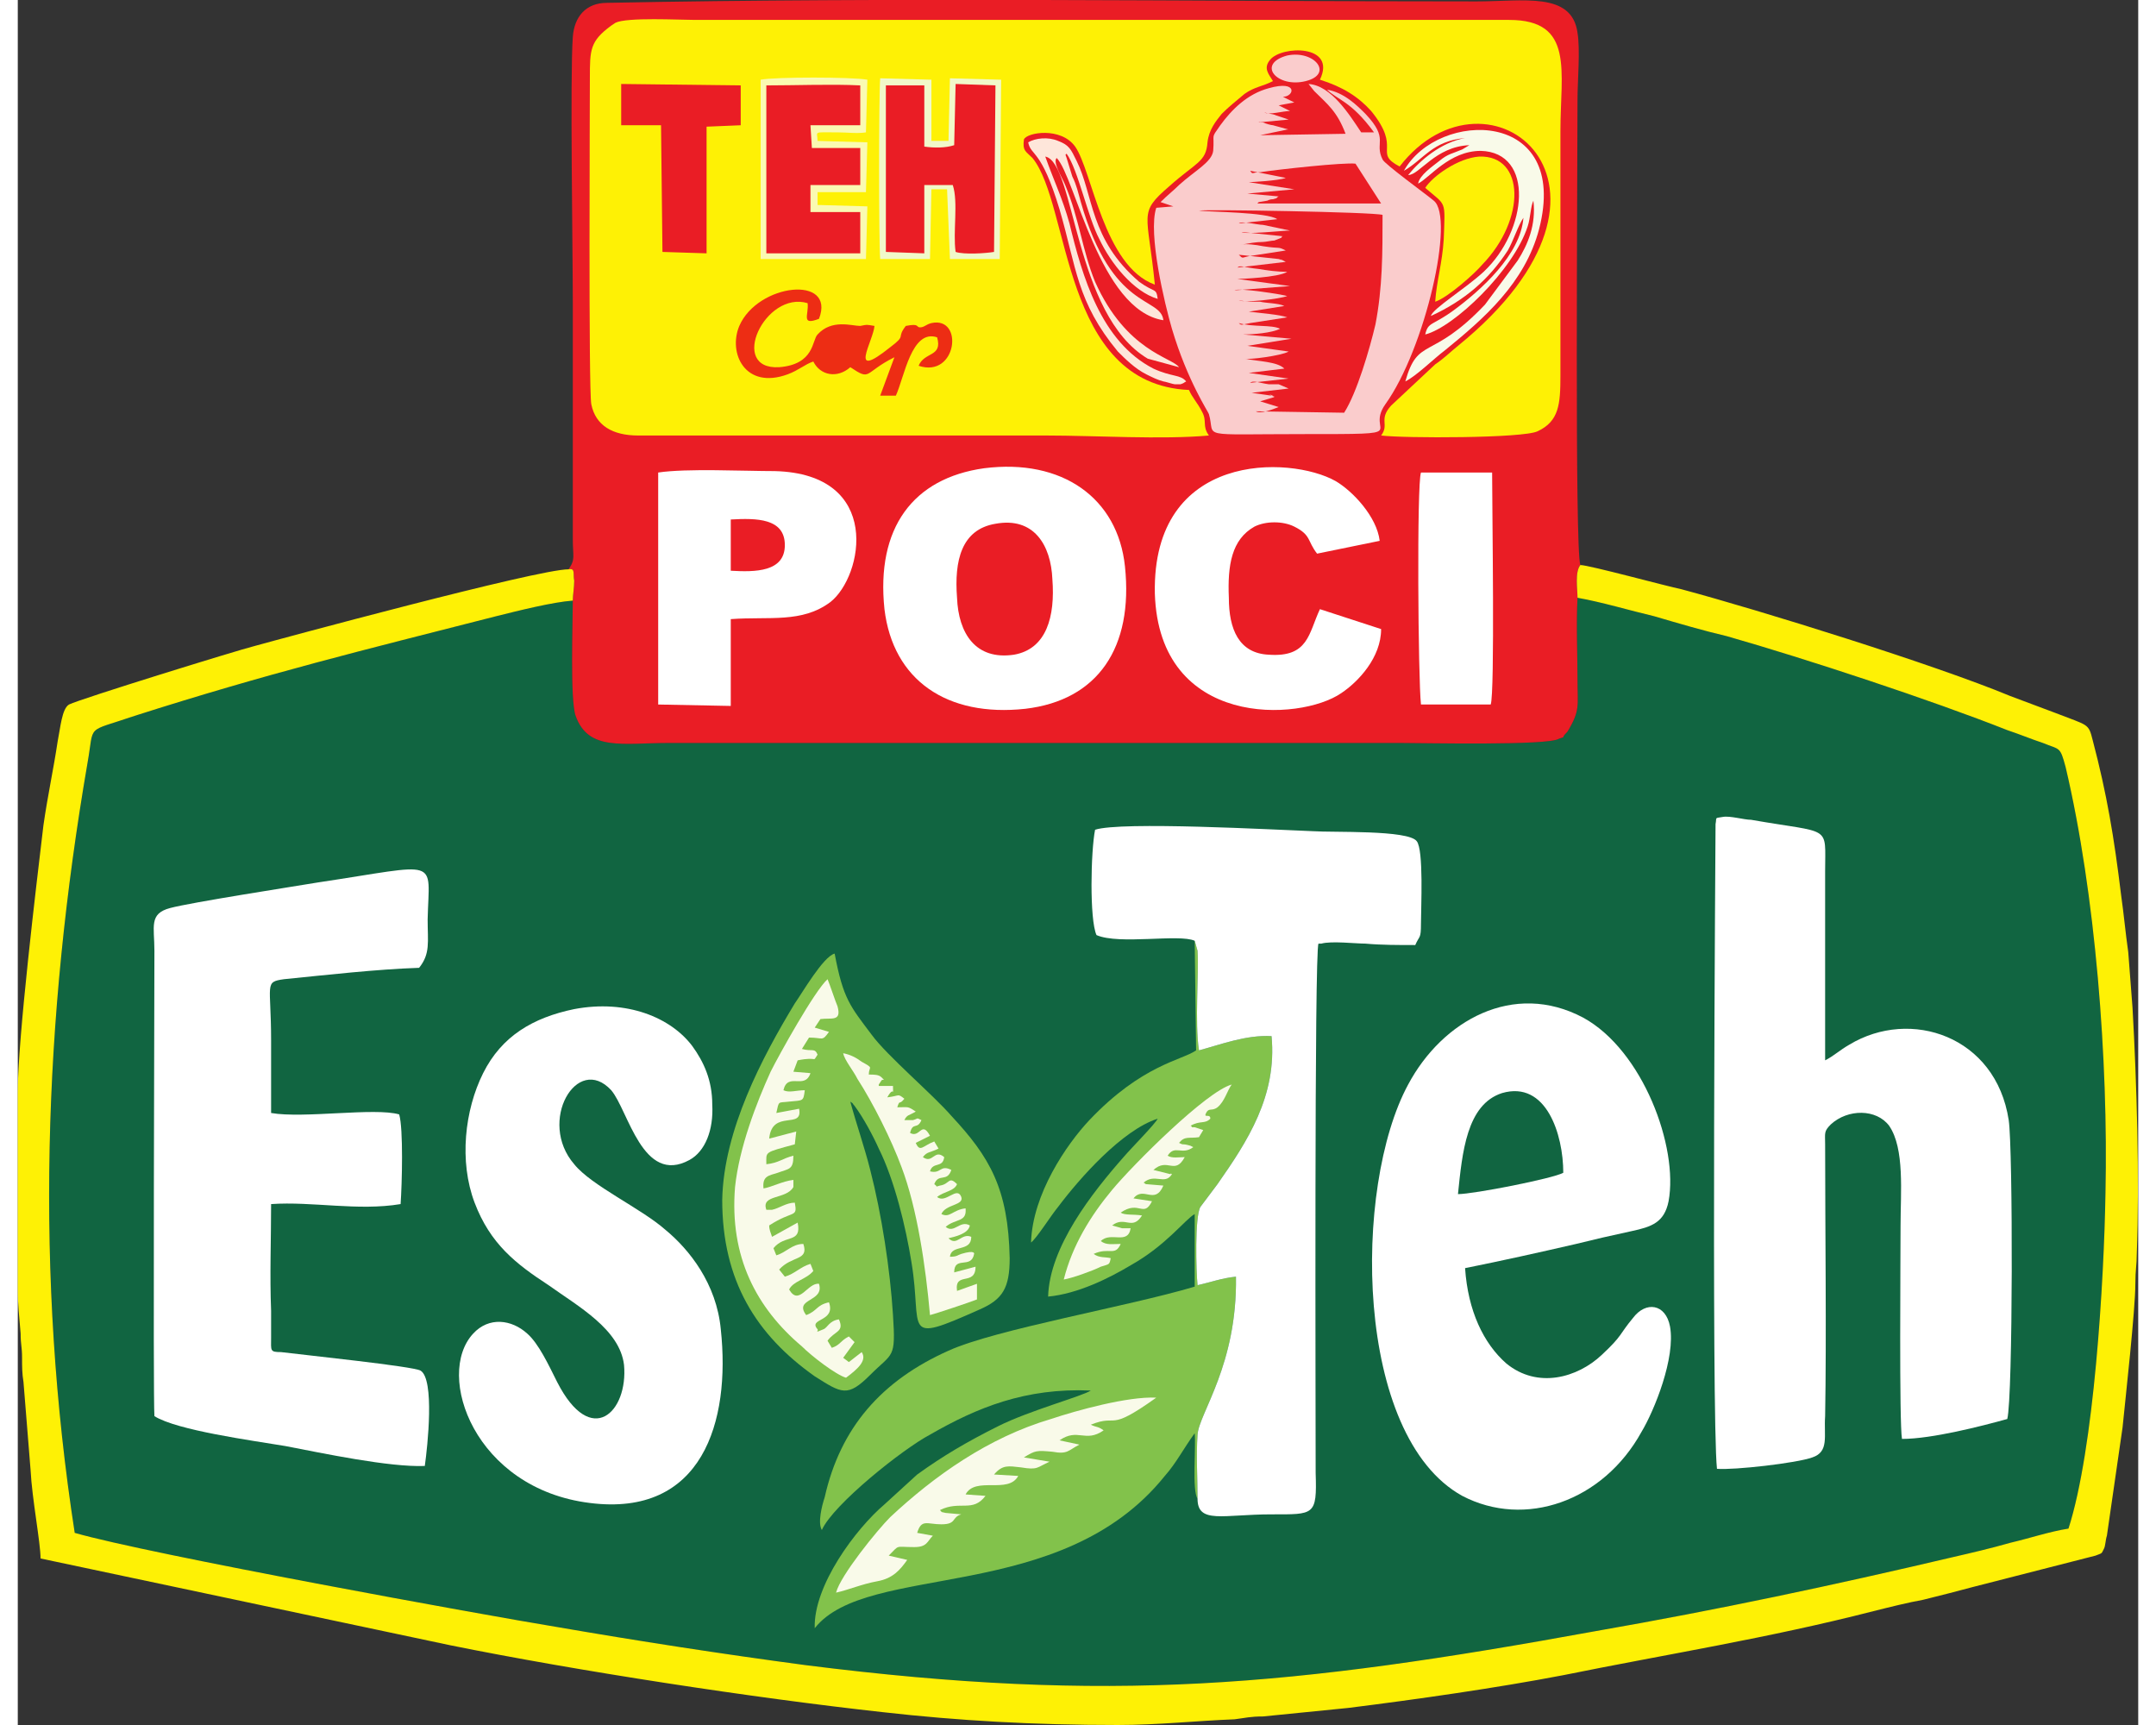 <?xml version="1.0" encoding="UTF-8"?>
<!DOCTYPE svg PUBLIC "-//W3C//DTD SVG 1.1//EN" "http://www.w3.org/Graphics/SVG/1.1/DTD/svg11.dtd">
<!-- Creator: CorelDRAW -->
<svg xmlns="http://www.w3.org/2000/svg" xml:space="preserve" width="30px" height="24px" version="1.1" style="shape-rendering:geometricPrecision; text-rendering:geometricPrecision; image-rendering:optimizeQuality; fill-rule:evenodd; clip-rule:evenodd"
viewBox="0 0 14.9 12.12"
 xmlns:xlink="http://www.w3.org/1999/xlink"
 xmlns:xodm="http://www.corel.com/coreldraw/odm/2003">
 <rect x="0" y="0" width="14.9" height="12.12" fill="#333333" stroke="none"/>
 <defs>
  <style type="text/css">
   <![CDATA[
    .fil0 {fill:#116541}
    .fil4 {fill:#82C24B}
    .fil1 {fill:#EA1D25}
    .fil9 {fill:#ED2D14}
    .fil6 {fill:#F1F9CA}
    .fil8 {fill:#F9FAE9}
    .fil5 {fill:#FACCCC}
    .fil7 {fill:#FAFAB2}
    .fil10 {fill:#FEE6DA}
    .fil2 {fill:#FEF105}
    .fil3 {fill:white}
   ]]>
  </style>
 </defs>
 <g id="Layer_x0020_1">
  <g id="_2289439315872">
   <path class="fil0" d="M3.9 4.22c-0.14,0.01 -0.38,0.07 -0.54,0.11 -0.94,0.24 -1.6,0.4 -2.54,0.7 -0.35,0.12 -0.28,0.05 -0.33,0.33 -0.31,1.8 -0.37,3.6 -0.09,5.41 0.52,0.15 2.89,0.58 3.38,0.66 0.58,0.1 1.16,0.19 1.76,0.27 2.14,0.27 3.41,0.15 5.55,-0.24 0.86,-0.15 1.66,-0.32 2.51,-0.52 0.13,-0.03 0.26,-0.06 0.4,-0.1 0.13,-0.03 0.28,-0.08 0.41,-0.1 0.18,-0.56 0.25,-1.74 0.26,-2.36 0.02,-0.93 -0.07,-2.1 -0.28,-2.99 -0.04,-0.15 -0.04,-0.12 -0.16,-0.17 -0.09,-0.03 -0.16,-0.06 -0.25,-0.09 -0.53,-0.21 -1.41,-0.5 -1.97,-0.66 -0.17,-0.04 -0.34,-0.09 -0.51,-0.14 -0.17,-0.04 -0.37,-0.1 -0.54,-0.13 -0.01,0.19 0,0.39 0,0.58 0,0.18 0.02,0.21 -0.07,0.36 -0.01,0.01 -0.03,0.03 -0.03,0.04l-0.03 0.01c-0.07,0.05 -0.96,0.03 -1.12,0.03l-5.13 0c-0.33,0 -0.57,0.06 -0.66,-0.19 -0.04,-0.11 -0.02,-0.66 -0.02,-0.81z"/>
   <path class="fil1" d="M3.87 4c0.05,-0.01 0.03,0.03 0.04,0.08 0,0.05 -0.01,0.1 -0.01,0.14 0,0.15 -0.02,0.7 0.02,0.81 0.09,0.25 0.33,0.19 0.66,0.19l5.13 0c0.16,0 1.05,0.02 1.12,-0.03l0.03 -0.01c0,-0.01 0.02,-0.03 0.03,-0.04 0.09,-0.15 0.07,-0.18 0.07,-0.36 0,-0.19 -0.01,-0.39 0,-0.58 0,-0.06 -0.02,-0.18 0.02,-0.23 -0.04,-0.1 -0.02,-2.73 -0.02,-3.27 0,-0.13 0.02,-0.35 0,-0.47 -0.04,-0.29 -0.38,-0.22 -0.71,-0.22 -2.03,0 -4.08,-0.03 -6.11,0.01 -0.15,0 -0.23,0.1 -0.24,0.24 -0.02,0.28 0,1.49 0,1.87l0 1.66c0,0.12 0.02,0.14 -0.03,0.21z"/>
   <path class="fil2" d="M8.37 3.06c-0.05,-0.07 -0.01,-0.1 -0.05,-0.17 -0.03,-0.06 -0.07,-0.1 -0.09,-0.15 -0.9,-0.04 -0.83,-1.3 -1.1,-1.63 -0.05,-0.05 -0.07,-0.05 -0.06,-0.13 0.02,-0.05 0.26,-0.09 0.36,0.05 0.12,0.17 0.2,0.84 0.56,0.97 -0.05,-0.51 -0.12,-0.5 0.1,-0.69 0.19,-0.17 0.26,-0.17 0.27,-0.31 0.01,-0.09 0.06,-0.15 0.1,-0.2 0.05,-0.05 0.1,-0.09 0.16,-0.14 0.07,-0.05 0.12,-0.05 0.2,-0.09 -0.03,-0.05 -0.07,-0.09 -0.02,-0.15 0.08,-0.1 0.47,-0.11 0.35,0.14 0.16,0.05 0.27,0.12 0.36,0.22 0.22,0.27 0.01,0.29 0.2,0.39 0.62,-0.8 1.8,0.13 0.41,1.26 -0.05,0.04 -0.1,0.09 -0.16,0.13l-0.31 0.29c-0.09,0.1 -0.01,0.13 -0.07,0.21 0.16,0.02 1,0.02 1.1,-0.03 0.15,-0.07 0.16,-0.19 0.16,-0.39l0 -1.72c0,-0.42 0.1,-0.78 -0.36,-0.78l-5.72 0c-0.11,0 -0.48,-0.02 -0.56,0.02l-0.03 0.02c-0.15,0.11 -0.15,0.17 -0.15,0.37 0,0.17 -0.01,2.19 0.01,2.29 0.03,0.15 0.15,0.22 0.33,0.22l2.87 0c0.34,0 0.81,0.03 1.14,0z"/>
   <path class="fil2" d="M10.96 4.2c0.17,0.03 0.37,0.09 0.54,0.13 0.17,0.05 0.34,0.1 0.51,0.14 0.56,0.16 1.44,0.45 1.97,0.66 0.09,0.03 0.16,0.06 0.25,0.09 0.12,0.05 0.12,0.02 0.16,0.17 0.21,0.89 0.3,2.06 0.28,2.99 -0.01,0.62 -0.08,1.8 -0.26,2.36 -0.13,0.02 -0.28,0.07 -0.41,0.1 -0.14,0.04 -0.27,0.07 -0.4,0.1 -0.85,0.2 -1.65,0.37 -2.51,0.52 -2.14,0.39 -3.41,0.51 -5.55,0.24 -0.6,-0.08 -1.18,-0.17 -1.76,-0.27 -0.49,-0.08 -2.86,-0.51 -3.38,-0.66 -0.28,-1.81 -0.22,-3.61 0.09,-5.41 0.05,-0.28 -0.02,-0.21 0.33,-0.33 0.94,-0.3 1.6,-0.46 2.54,-0.7 0.16,-0.04 0.4,-0.1 0.54,-0.11 0,-0.04 0.01,-0.09 0.01,-0.14 -0.01,-0.05 0.01,-0.09 -0.04,-0.08 -0.22,0 -2.03,0.49 -2.21,0.54 -0.12,0.03 -1.22,0.37 -1.3,0.41 -0.05,0.03 -0.06,0.16 -0.08,0.26 -0.03,0.2 -0.07,0.38 -0.1,0.59 -0.05,0.42 -0.18,1.5 -0.18,1.87l0 1.38c0,0.12 0.01,0.2 0.02,0.32 0,0.08 0.01,0.09 0.01,0.17 0,0.06 0,0.11 0.01,0.17l0.05 0.62c0.01,0.2 0.07,0.51 0.07,0.62l2.88 0.61c0.89,0.18 2.13,0.37 3.04,0.47 0.53,0.06 1.06,0.09 1.65,0.09 0.28,0 0.56,-0.03 0.82,-0.04 0.08,-0.01 0.11,-0.02 0.2,-0.02l0.6 -0.06c0.48,-0.06 1.04,-0.14 1.51,-0.23 0.74,-0.15 1.44,-0.26 2.18,-0.45 0.12,-0.03 0.24,-0.06 0.35,-0.08 0.12,-0.03 0.24,-0.06 0.35,-0.09l0.86 -0.22c0.05,-0.02 0.04,-0.01 0.06,-0.05 0.01,-0.02 0.01,-0.06 0.02,-0.09l0.11 -0.76c0.02,-0.2 0.09,-0.83 0.09,-1.01 0,-0.1 0.01,-0.13 0.01,-0.21 0.02,-0.53 0,-1.2 -0.03,-1.73l-0.03 -0.39c-0.02,-0.14 -0.03,-0.26 -0.05,-0.4 -0.05,-0.41 -0.1,-0.71 -0.2,-1.09 -0.03,-0.12 -0.03,-0.1 -0.26,-0.19l-0.32 -0.12c-0.53,-0.22 -1.75,-0.6 -2.31,-0.75 -0.1,-0.02 -0.65,-0.17 -0.71,-0.17 -0.04,0.05 -0.02,0.17 -0.02,0.23z"/>
   <path class="fil3" d="M11.94 10.32c0.12,0.01 0.56,-0.04 0.67,-0.08 0.12,-0.04 0.08,-0.15 0.09,-0.29 0.01,-0.57 0,-1.32 0,-1.91 0,-0.08 -0.01,-0.09 0.04,-0.14 0.12,-0.11 0.32,-0.11 0.41,0.01 0.11,0.16 0.08,0.47 0.08,0.7 0,0.21 -0.01,1.39 0.01,1.5 0.21,0 0.56,-0.09 0.74,-0.14 0.04,-0.16 0.04,-1.9 0.01,-2.1 -0.09,-0.59 -0.69,-0.79 -1.12,-0.53 -0.07,0.04 -0.11,0.08 -0.17,0.11l0 -1.33c0,-0.33 0.05,-0.26 -0.52,-0.36 -0.05,0 -0.15,-0.03 -0.2,-0.02 -0.06,0.01 -0.04,0 -0.05,0.05 0,0.01 -0.03,4.16 0.01,4.53z"/>
   <path class="fil4" d="M8.29 10.53c0,-0.15 -0.01,-0.3 0,-0.45 0.01,-0.15 0.28,-0.49 0.27,-1.11 -0.1,0.01 -0.18,0.04 -0.27,0.06 -0.01,-0.1 -0.02,-0.48 0.02,-0.55l0.12 -0.16c0.21,-0.3 0.42,-0.62 0.38,-1.04 -0.18,-0.01 -0.36,0.06 -0.51,0.1 -0.03,-0.2 0,-0.53 -0.01,-0.7l-0.02 -0.07 0.01 0.77c-0.1,0.07 -0.38,0.1 -0.75,0.49 -0.16,0.17 -0.4,0.52 -0.41,0.86 0.04,-0.03 0.14,-0.19 0.19,-0.25 0.15,-0.2 0.45,-0.54 0.7,-0.62 -0.02,0.04 -0.18,0.2 -0.24,0.27 -0.22,0.25 -0.52,0.63 -0.53,0.98 0.21,-0.02 0.43,-0.13 0.58,-0.22 0.25,-0.14 0.38,-0.32 0.45,-0.36l0 0.51c-0.47,0.14 -1.4,0.3 -1.73,0.45 -0.47,0.21 -0.76,0.54 -0.87,1.03 -0.02,0.06 -0.05,0.18 -0.02,0.23 0.08,-0.18 0.57,-0.57 0.76,-0.67 0.33,-0.19 0.67,-0.33 1.13,-0.31 -0.06,0.04 -0.43,0.14 -0.65,0.25 -0.22,0.11 -0.39,0.21 -0.57,0.34l-0.23 0.21c-0.2,0.17 -0.5,0.57 -0.49,0.87 0.37,-0.47 1.73,-0.16 2.46,-1.07 0.08,-0.09 0.13,-0.19 0.21,-0.3 0.01,0.1 -0.02,0.4 0.02,0.46z"/>
   <path class="fil3" d="M0.96 9.95c0.16,0.1 0.68,0.17 0.92,0.21 0.26,0.05 0.73,0.15 0.98,0.14 0.02,-0.14 0.07,-0.61 -0.03,-0.67 -0.05,-0.03 -0.82,-0.11 -0.98,-0.13 -0.08,0 -0.07,-0.01 -0.07,-0.1 0,-0.06 0,-0.12 0,-0.19 -0.01,-0.25 0,-0.5 0,-0.75 0.29,-0.02 0.61,0.05 0.91,0 0.01,-0.14 0.02,-0.53 -0.01,-0.63 -0.17,-0.05 -0.67,0.03 -0.9,-0.01 0,-0.17 0,-0.34 0,-0.51 0,-0.4 -0.05,-0.41 0.09,-0.43 0.3,-0.03 0.65,-0.07 0.95,-0.08 0.08,-0.1 0.06,-0.18 0.06,-0.34 0.01,-0.44 0.1,-0.39 -0.77,-0.26 -0.18,0.03 -0.89,0.14 -1.04,0.18 -0.15,0.04 -0.11,0.13 -0.11,0.3 0,0.21 -0.01,3.14 0,3.27z"/>
   <path class="fil3" d="M10.17 8.91c0.25,-0.05 0.52,-0.11 0.78,-0.17 0.12,-0.03 0.25,-0.06 0.39,-0.09 0.14,-0.03 0.23,-0.06 0.26,-0.21 0.07,-0.38 -0.18,-1.06 -0.6,-1.29 -0.49,-0.26 -0.99,0.02 -1.23,0.47 -0.39,0.72 -0.38,2.47 0.38,2.89 0.44,0.23 0.99,0.04 1.26,-0.45 0.09,-0.15 0.24,-0.52 0.2,-0.74 -0.03,-0.16 -0.17,-0.18 -0.26,-0.06 -0.1,0.12 -0.07,0.12 -0.22,0.26 -0.17,0.16 -0.45,0.24 -0.67,0.06 -0.16,-0.14 -0.27,-0.37 -0.29,-0.67z"/>
   <path class="fil3" d="M8.27 6.61l0.02 0.07c0.01,0.17 -0.02,0.5 0.01,0.7 0.15,-0.04 0.33,-0.11 0.51,-0.1 0.04,0.42 -0.17,0.74 -0.38,1.04l-0.12 0.16c-0.04,0.07 -0.03,0.45 -0.02,0.55 0.09,-0.02 0.17,-0.05 0.27,-0.06 0.01,0.62 -0.26,0.96 -0.27,1.11 -0.01,0.15 0,0.3 0,0.45 0,0.18 0.18,0.11 0.52,0.11 0.3,0 0.32,0.01 0.31,-0.29 0,-0.35 -0.01,-3.68 0.02,-3.72 0,0 0.01,0 0.01,0 0,0 0.01,0 0.01,0 0.07,-0.02 0.24,0 0.31,0 0.11,0.01 0.23,0.01 0.35,0.01 0.03,-0.07 0.04,-0.04 0.04,-0.15 0,-0.11 0.02,-0.52 -0.03,-0.58 -0.06,-0.08 -0.59,-0.06 -0.73,-0.07 -0.27,-0.01 -1.35,-0.07 -1.53,-0.01 -0.03,0.15 -0.04,0.63 0.01,0.74 0.16,0.07 0.58,-0.01 0.69,0.04z"/>
   <path class="fil3" d="M3.91 7.09c-0.29,0.06 -0.51,0.19 -0.64,0.45 -0.13,0.26 -0.17,0.62 -0.06,0.91 0.11,0.29 0.29,0.43 0.52,0.58 0.21,0.15 0.5,0.31 0.53,0.56 0.03,0.33 -0.23,0.59 -0.47,0.12 -0.06,-0.12 -0.13,-0.27 -0.21,-0.34 -0.11,-0.1 -0.27,-0.12 -0.38,0 -0.27,0.29 0.01,1.09 0.82,1.19 0.79,0.1 0.99,-0.57 0.92,-1.22 -0.03,-0.32 -0.22,-0.56 -0.39,-0.7 -0.17,-0.15 -0.52,-0.31 -0.64,-0.46 -0.26,-0.3 0.02,-0.78 0.26,-0.52 0.12,0.14 0.22,0.67 0.55,0.49 0.11,-0.06 0.17,-0.21 0.16,-0.39 0,-0.17 -0.06,-0.3 -0.14,-0.41 -0.15,-0.2 -0.46,-0.33 -0.83,-0.26z"/>
   <path class="fil5" d="M8.03 1.42l0.09 0.03 -0.12 0.01c-0.06,0.18 0.06,0.68 0.11,0.85 0.11,0.37 0.26,0.59 0.26,0.6 0.05,0.17 -0.1,0.14 0.67,0.14 0.8,0 0.42,0 0.57,-0.21 0.28,-0.39 0.49,-1.31 0.34,-1.43 -0.06,-0.05 -0.35,-0.26 -0.36,-0.29 -0.06,-0.12 0.05,-0.14 -0.12,-0.32 -0.06,-0.06 -0.15,-0.15 -0.27,-0.17 0.07,0.07 0.17,0.08 0.33,0.3l-0.09 0c-0.08,-0.12 -0.21,-0.33 -0.37,-0.34l0.04 0.05c0.09,0.09 0.16,0.14 0.22,0.3l-0.6 0.01 0.19 -0.04c0,0 0.01,0 0.01,0 -0.04,-0.01 -0.07,-0.02 -0.11,-0.03 -0.01,0 -0.05,-0.01 -0.07,-0.02 0,0 -0.01,0 -0.02,0 -0.01,0 0,-0.01 -0.01,0l0.21 -0.02 -0.09 -0.03c-0.02,-0.01 -0.05,-0.01 -0.08,-0.02 0.03,0.02 0.13,-0.01 0.18,-0.01l-0.08 -0.04 0.11 -0.02 -0.08 -0.04c0.08,0 0.11,-0.12 -0.1,-0.06 -0.15,0.04 -0.26,0.15 -0.34,0.26 -0.07,0.1 -0.04,0.05 -0.05,0.18 -0.01,0.08 -0.13,0.14 -0.24,0.24 -0.04,0.04 -0.08,0.07 -0.13,0.12z"/>
   <path class="fil4" d="M4.95 8.43c0,0.57 0.24,0.95 0.65,1.24 0.19,0.12 0.23,0.15 0.39,-0.01 0.16,-0.16 0.18,-0.11 0.16,-0.42 -0.02,-0.32 -0.08,-0.71 -0.16,-1.02 -0.04,-0.16 -0.1,-0.33 -0.14,-0.48 0.03,0.02 0.01,0.01 0.03,0.03 0.06,0.08 0.13,0.21 0.17,0.3 0.11,0.22 0.19,0.55 0.23,0.8 0.08,0.48 -0.08,0.58 0.48,0.33 0.16,-0.07 0.21,-0.15 0.21,-0.36 -0.01,-0.49 -0.14,-0.71 -0.41,-1 -0.13,-0.15 -0.45,-0.42 -0.56,-0.57 -0.15,-0.2 -0.2,-0.25 -0.26,-0.57 -0.08,0.02 -0.23,0.28 -0.28,0.35 -0.23,0.38 -0.5,0.89 -0.51,1.38z"/>
   <path class="fil3" d="M6.79 3.29c-0.5,0.07 -0.76,0.42 -0.7,0.99 0.06,0.5 0.44,0.76 0.99,0.7 0.51,-0.06 0.76,-0.43 0.7,-1 -0.05,-0.48 -0.44,-0.76 -0.99,-0.69z"/>
   <path class="fil3" d="M4.5 4.95l0.51 0.01 0 -0.61c0.27,-0.02 0.5,0.03 0.7,-0.12 0.23,-0.18 0.37,-0.9 -0.39,-0.92 -0.22,0 -0.62,-0.02 -0.82,0.01l0 1.63z"/>
   <path class="fil3" d="M9.58 4.42l-0.43 -0.14c-0.08,0.17 -0.08,0.34 -0.36,0.32 -0.21,-0.01 -0.28,-0.18 -0.28,-0.4 -0.01,-0.23 0.02,-0.41 0.18,-0.5 0.08,-0.04 0.2,-0.04 0.28,0 0.12,0.06 0.09,0.1 0.16,0.19l0.44 -0.09c-0.02,-0.17 -0.19,-0.35 -0.31,-0.42 -0.32,-0.18 -1.29,-0.21 -1.27,0.79 0.03,0.95 1.02,0.9 1.31,0.7 0.12,-0.08 0.28,-0.25 0.28,-0.45z"/>
   <path class="fil1" d="M8.3 1.48c0.08,0.01 0.48,0.01 0.55,0.06l-0.27 0.03c0.02,-0.02 0.13,0.01 0.17,0.01l0.19 0.04c-0.05,0 -0.32,0.03 -0.34,0.01l0.29 0.03c0,0 -0.01,0 -0.01,0.01l-0.05 0.02c-0.02,0 -0.06,0.01 -0.08,0.01 -0.05,0 -0.1,0.01 -0.16,0.02 0.04,-0.01 0.11,0 0.16,0.01 0.13,0.02 0.1,0 0.16,0.03l-0.26 0.04c-0.05,0.01 -0.04,0.02 -0.07,-0.01l0.28 0.03c0.06,0.02 -0.03,-0.02 0.05,0.02l-0.34 0.04c0.02,-0.02 0.05,0 0.15,0.01 0.06,0.01 0.13,0.02 0.2,0.02 -0.06,0.04 -0.33,0.05 -0.35,0.05l0.37 0.05 -0.39 0.03c0.03,-0.02 0.34,0.03 0.37,0.04 -0.05,0.02 -0.3,0.05 -0.34,0.03 0.05,0.01 0.1,0.01 0.15,0.01 0.04,0.01 0.13,0.01 0.17,0.03l-0.25 0.04c0.08,0.01 0.22,0.02 0.27,0.04l-0.26 0.04c-0.06,0.01 -0.06,0.02 -0.08,0 0.1,0.03 0.23,0.01 0.29,0.04 -0.06,0.03 -0.19,0.04 -0.26,0.04l0.34 0.03 -0.31 0.05 0.29 0.04c-0.05,0.03 -0.29,0.06 -0.31,0.05 0.1,0.02 0.23,0.02 0.28,0.07l-0.25 0.03 0.28 0.04 -0.27 0.03c0.02,-0.02 0.06,0 0.13,0.01 0.02,0 0.05,0 0.07,0l0.07 0.03 -0.26 0.03 0.14 0.02c0.08,0.03 -0.08,-0.04 0.02,0.01l-0.1 0.03 0.13 0.04c-0.05,0.02 -0.13,0.05 -0.16,0.03l0.62 0.01c0.09,-0.14 0.18,-0.45 0.22,-0.62 0.05,-0.26 0.05,-0.5 0.05,-0.77 -0.06,-0.02 -1.25,-0.04 -1.29,-0.03z"/>
   <path class="fil6" d="M6.06 1.82l0.35 0 0.01 -0.49 0.11 0 0.02 0.49 0.35 0 0.01 -1.26 -0.36 -0.01 -0.01 0.44 -0.12 0 0 -0.43 -0.36 -0.01c-0.01,0.13 -0.01,1.16 0,1.27z"/>
   <path class="fil7" d="M5.22 1.82l0.74 0 0.01 -0.37 -0.35 -0.01 0 -0.09 0.34 0 0.01 -0.35 -0.35 -0.01c0,-0.07 -0.04,-0.06 0.14,-0.06 0.07,0 0.14,0.01 0.2,0l0.01 -0.37c-0.11,-0.02 -0.65,-0.02 -0.75,0l0 1.26z"/>
   <path class="fil3" d="M9.86 3.32c-0.03,0.08 -0.02,1.45 0,1.63l0.49 0c0.03,-0.08 0.01,-1.38 0.01,-1.63l-0.5 0z"/>
   <path class="fil8" d="M5.82 9.68c0.08,-0.06 0.15,-0.12 0.11,-0.18l-0.09 0.07 -0.04 -0.03 0.08 -0.11 -0.03 -0.03c0,0 0,0 -0.01,-0.01 0,0 0,0 0,0 -0.06,0.03 -0.06,0.06 -0.12,0.08l-0.03 -0.05c0.05,-0.07 0.12,-0.06 0.08,-0.15 -0.07,0.01 -0.08,0.06 -0.11,0.07 -0.07,0.03 -0.03,0.01 -0.04,0 -0.07,-0.08 0.13,-0.05 0.08,-0.19 -0.09,0.02 -0.08,0.06 -0.16,0.09 -0.09,-0.12 0.13,-0.09 0.09,-0.22 -0.08,-0.01 -0.14,0.16 -0.21,0.04 0.03,-0.06 0.12,-0.07 0.17,-0.13l-0.02 -0.05c-0.07,0.02 -0.11,0.07 -0.18,0.09l-0.04 -0.05c0.09,-0.1 0.21,-0.06 0.17,-0.18 -0.08,0 -0.12,0.06 -0.19,0.08l-0.02 -0.05c0.08,-0.1 0.2,-0.03 0.17,-0.18l-0.18 0.1c-0.01,-0.03 -0.02,-0.05 -0.02,-0.08 0.17,-0.11 0.2,-0.05 0.18,-0.16 -0.06,0 -0.11,0.04 -0.16,0.05l-0.04 0c-0.04,-0.11 0.14,-0.07 0.19,-0.16l0 -0.05c-0.08,0.01 -0.15,0.05 -0.21,0.06 -0.01,-0.09 0.04,-0.09 0.1,-0.11 0.08,-0.03 0.11,-0.02 0.11,-0.12 -0.08,0.02 -0.1,0.05 -0.19,0.06 0,-0.09 -0.02,-0.08 0.2,-0.14l0.01 -0.09 -0.19 0.05c0.02,-0.21 0.24,-0.06 0.21,-0.21l-0.16 0.03c0.02,-0.09 0.01,-0.07 0.09,-0.08 0.1,-0.01 0.1,0 0.11,-0.08 -0.06,0 -0.11,0.02 -0.15,0 0.03,-0.13 0.15,0 0.19,-0.12l-0.12 -0.01 0.03 -0.08c0.15,-0.03 0.1,0.02 0.14,-0.04 -0.02,-0.05 -0.04,-0.02 -0.11,-0.04l0.05 -0.08c0.1,0 0.09,0.03 0.14,-0.04l-0.1 -0.03 0.04 -0.06c0.08,-0.01 0.15,0.02 0.12,-0.09 -0.01,-0.02 -0.06,-0.17 -0.07,-0.19 -0.09,0.08 -0.34,0.53 -0.4,0.65 -0.1,0.22 -0.22,0.53 -0.25,0.81 -0.04,0.49 0.15,0.85 0.47,1.12 0.07,0.07 0.24,0.2 0.31,0.22z"/>
   <path class="fil1" d="M6.1 1.77l0.27 0.01 0 -0.48 0.2 0c0.04,0.12 0,0.33 0.02,0.47 0.06,0.02 0.21,0.01 0.27,0l0.01 -1.17 -0.28 -0.01 -0.01 0.43c-0.06,0.02 -0.14,0.02 -0.21,0.01l0 -0.43 -0.27 0 0 1.17z"/>
   <path class="fil1" d="M5.26 0.77l0 1.01 0.66 0 0 -0.29 -0.35 0 0 -0.19 0.35 0 0 -0.26 -0.34 0 -0.01 -0.16 0.35 0 0 -0.28c-0.2,-0.01 -0.45,0 -0.66,0l0 0.17z"/>
   <path class="fil8" d="M5.75 11.19c0.09,-0.02 0.18,-0.06 0.29,-0.08 0.11,-0.02 0.16,-0.08 0.21,-0.15l-0.13 -0.03c0.08,-0.08 0.04,-0.06 0.18,-0.06 0.09,0 0.09,-0.04 0.13,-0.08l-0.11 -0.02c0.03,-0.1 0.07,-0.06 0.17,-0.06 0.11,0 0.07,-0.05 0.14,-0.07l-0.11 -0.01c-0.04,-0.01 -0.02,0 -0.04,-0.02 0.14,-0.07 0.23,0.02 0.32,-0.1l-0.14 -0.01c0.07,-0.13 0.3,0 0.37,-0.13l-0.17 -0.01c0.06,-0.07 0.1,-0.06 0.19,-0.05 0.12,0.02 0.11,0 0.2,-0.04l-0.18 -0.03c0.08,-0.05 0.09,-0.05 0.2,-0.04 0.11,0.02 0.11,-0.01 0.19,-0.05l-0.14 -0.03c0.13,-0.09 0.18,0.02 0.31,-0.07 -0.04,-0.03 -0.05,-0.02 -0.09,-0.04 0.2,-0.08 0.11,0.06 0.46,-0.19 -0.2,-0.01 -0.56,0.09 -0.74,0.15 -0.44,0.13 -0.82,0.4 -1.13,0.69 -0.09,0.09 -0.35,0.41 -0.38,0.53z"/>
   <path class="fil1" d="M6.87 3.68c-0.24,0.04 -0.29,0.26 -0.27,0.52 0.01,0.25 0.13,0.44 0.4,0.4 0.23,-0.04 0.29,-0.27 0.27,-0.53 -0.01,-0.24 -0.13,-0.44 -0.4,-0.39z"/>
   <polygon class="fil1" points="4.24,0.88 4.52,0.88 4.53,1.77 4.84,1.78 4.84,0.89 5.08,0.88 5.08,0.6 4.24,0.59 "/>
   <path class="fil8" d="M6.41 9.24c0.04,-0.01 0.28,-0.09 0.33,-0.11l0 -0.11 -0.14 0.05c-0.02,-0.14 0.13,-0.03 0.13,-0.17l-0.15 0.04c0,-0.12 0.12,-0.02 0.14,-0.13 0,0 0.01,-0.03 -0.09,0 -0.03,0.01 -0.03,0.02 -0.08,0.02 0.01,-0.09 0.15,-0.03 0.15,-0.14 -0.07,-0.03 -0.1,0.07 -0.16,0.01 0.04,-0.01 0.14,-0.03 0.15,-0.09 -0.07,-0.04 -0.11,0.06 -0.17,0.01 0.07,-0.06 0.15,-0.03 0.14,-0.13 -0.09,0.01 -0.11,0.07 -0.17,0.04 0.03,-0.07 0.16,-0.06 0.14,-0.12 -0.03,-0.08 -0.11,0.05 -0.17,0 0.05,-0.04 0.12,-0.04 0.14,-0.09 -0.06,-0.06 -0.05,0 -0.12,0.01 -0.04,0.01 -0.01,0.01 -0.04,-0.01 0.03,-0.08 0.09,-0.01 0.12,-0.1 -0.08,-0.04 -0.07,0.03 -0.15,0.01 0.02,-0.07 0.09,-0.02 0.1,-0.1 -0.07,-0.06 -0.08,0.05 -0.15,0 0.03,-0.04 0.05,-0.03 0.11,-0.06l-0.03 -0.05c-0.08,0.03 -0.1,0.08 -0.13,0.01l0.1 -0.05c-0.06,-0.11 -0.07,0.02 -0.14,-0.02 0.02,-0.08 0.05,-0.02 0.08,-0.09 -0.04,-0.02 -0.02,-0.01 -0.06,0l-0.06 0c0.02,-0.04 0.03,-0.03 0.08,-0.06 -0.06,-0.04 -0.05,-0.03 -0.13,-0.03 0.02,-0.06 0.01,-0.01 0.05,-0.06 -0.05,-0.04 -0.03,-0.02 -0.12,-0.01 0.05,-0.09 0.04,0.01 0.04,-0.08l-0.1 0c0,-0.01 0,-0.01 0,-0.01l0.02 -0.03c0.01,-0.01 0.03,0.01 0,-0.02 -0.02,-0.02 -0.05,-0.02 -0.09,-0.02 0,-0.06 0.04,-0.04 -0.05,-0.09 -0.04,-0.03 -0.08,-0.05 -0.13,-0.06 0.01,0.05 0.07,0.12 0.1,0.18 0.11,0.17 0.24,0.43 0.31,0.62 0.11,0.29 0.17,0.7 0.2,1.04z"/>
   <path class="fil0" d="M10.12 8.39c0.11,0 0.67,-0.11 0.74,-0.15 0,-0.27 -0.12,-0.65 -0.43,-0.56 -0.25,0.08 -0.28,0.42 -0.31,0.71z"/>
   <path class="fil2" d="M9.89 1.32c0.15,0.13 0.14,0.08 0.13,0.36 -0.01,0.17 -0.05,0.29 -0.06,0.44 0.09,-0.03 0.28,-0.2 0.33,-0.26 0.31,-0.32 0.3,-0.77 -0.02,-0.76 -0.15,0.01 -0.33,0.14 -0.38,0.22z"/>
   <path class="fil9" d="M5.59 2.54c0.05,0.1 0.17,0.12 0.26,0.04 0.15,0.1 0.09,0.04 0.31,-0.07l-0.1 0.27 0.11 0c0.06,-0.13 0.11,-0.47 0.29,-0.41 0.04,0.14 -0.09,0.1 -0.13,0.2 0.27,0.09 0.32,-0.35 0.09,-0.3 -0.04,0.01 -0.05,0.03 -0.08,0.03 -0.03,0 0,-0.03 -0.1,-0.01 -0.07,0.09 0.01,0.06 -0.11,0.15 -0.3,0.24 -0.12,-0.04 -0.11,-0.15 -0.06,-0.01 -0.05,-0.01 -0.1,0 -0.06,0 -0.2,-0.05 -0.3,0.06 -0.04,0.04 -0.02,0.21 -0.27,0.23 -0.36,0.02 -0.1,-0.54 0.2,-0.45 0.01,0.08 -0.05,0.16 0.08,0.11 0.12,-0.31 -0.43,-0.25 -0.56,0.05 -0.08,0.19 0.04,0.45 0.34,0.34 0.08,-0.03 0.12,-0.07 0.18,-0.09z"/>
   <path class="fil8" d="M9.74 1.2c0.14,-0.08 0.2,-0.21 0.43,-0.23 -0.17,0.03 -0.32,0.16 -0.4,0.26 0.08,0 0.19,-0.2 0.43,-0.21l-0.05 0.03c-0.07,0.03 -0.1,0.03 -0.16,0.08 -0.05,0.04 -0.14,0.1 -0.15,0.16 0.08,-0.04 0.22,-0.23 0.44,-0.23 0.38,0.01 0.33,0.56 0.02,0.85 -0.13,0.12 -0.36,0.26 -0.37,0.31 0.24,-0.11 0.41,-0.26 0.54,-0.46 0.04,-0.07 0.07,-0.17 0.11,-0.23 -0.02,0.26 -0.3,0.51 -0.49,0.65 -0.15,0.11 -0.18,0.08 -0.2,0.17 0.2,-0.05 0.62,-0.45 0.72,-0.76 0.02,-0.06 0.02,-0.14 0.04,-0.18 0.02,0.17 -0.04,0.31 -0.11,0.42l-0.23 0.31c-0.38,0.4 -0.47,0.22 -0.56,0.54 0.08,-0.04 0.2,-0.16 0.28,-0.22 0.27,-0.22 0.56,-0.47 0.66,-0.85 0.22,-0.85 -0.71,-0.84 -0.95,-0.41z"/>
   <path class="fil8" d="M7.35 8.99c0.06,-0.01 0.2,-0.06 0.26,-0.09 0.06,-0.02 0.06,-0.01 0.07,-0.06 -0.04,-0.01 -0.08,0 -0.12,-0.03 0.11,-0.05 0.15,0.02 0.19,-0.07 -0.06,0 -0.1,0.01 -0.14,-0.02 0.07,-0.07 0.19,0.03 0.21,-0.09 -0.02,0 -0.04,0 -0.06,0l-0.07 -0.02c0.09,-0.07 0.14,0.04 0.21,-0.07 -0.06,-0.01 -0.12,0 -0.15,-0.02 0.13,-0.09 0.16,0.04 0.22,-0.08l-0.13 -0.02c0.07,-0.09 0.15,0.05 0.21,-0.09l-0.12 -0.01c-0.01,0 -0.01,-0.01 -0.02,-0.01 0,0 0,0 0,0 0.08,-0.07 0.15,0.02 0.2,-0.06 0,0 -0.01,-0.01 -0.01,0l-0.12 -0.03c0.1,-0.09 0.15,0.04 0.22,-0.09 -0.04,0 -0.09,0.01 -0.12,-0.01 0.05,-0.08 0.1,0 0.18,-0.06l-0.02 -0.01c-0.07,-0.02 -0.04,0 -0.08,-0.02 0.04,-0.05 0.07,-0.03 0.14,-0.04l0.03 -0.05 -0.06 -0.02c-0.01,0 -0.01,0 -0.02,0 0,0 0,-0.01 -0.01,-0.01 0.07,-0.04 0.1,-0.01 0.14,-0.05 0,-0.04 -0.05,0 -0.03,-0.04 0.02,-0.04 0.04,-0.01 0.08,-0.04 0.05,-0.04 0.07,-0.12 0.1,-0.16 -0.18,0.05 -0.69,0.56 -0.84,0.74 -0.15,0.18 -0.28,0.39 -0.34,0.63z"/>
   <path class="fil10" d="M7.1 1c0.02,0.1 0.09,0.04 0.22,0.47 0.12,0.41 0.12,0.65 0.41,1 0.05,0.05 0.12,0.12 0.2,0.16 0.04,0.02 0.08,0.04 0.12,0.05 0.01,0 0.07,0.02 0.08,0.02 0.02,0 0.02,0 0.04,0 0.03,-0.01 0.02,-0.01 0.04,-0.02 -0.04,-0.05 -0.1,-0.03 -0.23,-0.09 -0.37,-0.19 -0.5,-0.65 -0.59,-1.02 -0.05,-0.18 -0.11,-0.3 -0.17,-0.47 0.21,0.04 0.2,1.11 0.72,1.42l0.22 0.06c-0.05,-0.07 -0.37,-0.11 -0.59,-0.6 -0.09,-0.22 -0.11,-0.44 -0.21,-0.68 -0.02,-0.05 -0.09,-0.16 -0.06,-0.19 0.13,0.13 0.3,1.07 0.75,1.14 -0.02,-0.17 -0.36,-0.06 -0.58,-0.83 -0.02,-0.07 -0.03,-0.12 -0.06,-0.18l-0.04 -0.13c-0.01,-0.03 -0.01,-0.02 0,-0.03 0.08,0.11 0.15,0.45 0.23,0.6 0.08,0.17 0.24,0.37 0.41,0.42 -0.01,-0.08 -0.02,-0.04 -0.13,-0.12 -0.35,-0.3 -0.32,-0.61 -0.44,-0.85 -0.04,-0.08 -0.05,-0.11 -0.13,-0.14 -0.07,-0.03 -0.16,-0.02 -0.21,0.01z"/>
   <path class="fil1" d="M8.66 1.2l0.25 0.05c-0.05,0.02 -0.25,0.03 -0.26,0.03l0.32 0.05 -0.33 0.03 0.22 0.02c-0.02,0.01 0,0.01 -0.04,0.02 -0.01,0 -0.02,0 -0.04,0.01l-0.06 0.01c0,0 -0.01,0.01 -0.01,0.01l0.87 0 -0.18 -0.28c-0.08,-0.01 -0.54,0.04 -0.67,0.06 -0.06,0 -0.05,0.02 -0.07,-0.01z"/>
   <path class="fil1" d="M5.01 3.74l0 0.27c0.17,0.01 0.38,0.01 0.38,-0.18 0,-0.19 -0.2,-0.19 -0.38,-0.18l0 0.09z"/>
   <path class="fil5" d="M8.92 0.39c-0.22,0.06 -0.07,0.23 0.13,0.18 0.2,-0.05 0.06,-0.22 -0.13,-0.18z"/>
  </g>
 </g>
</svg>
